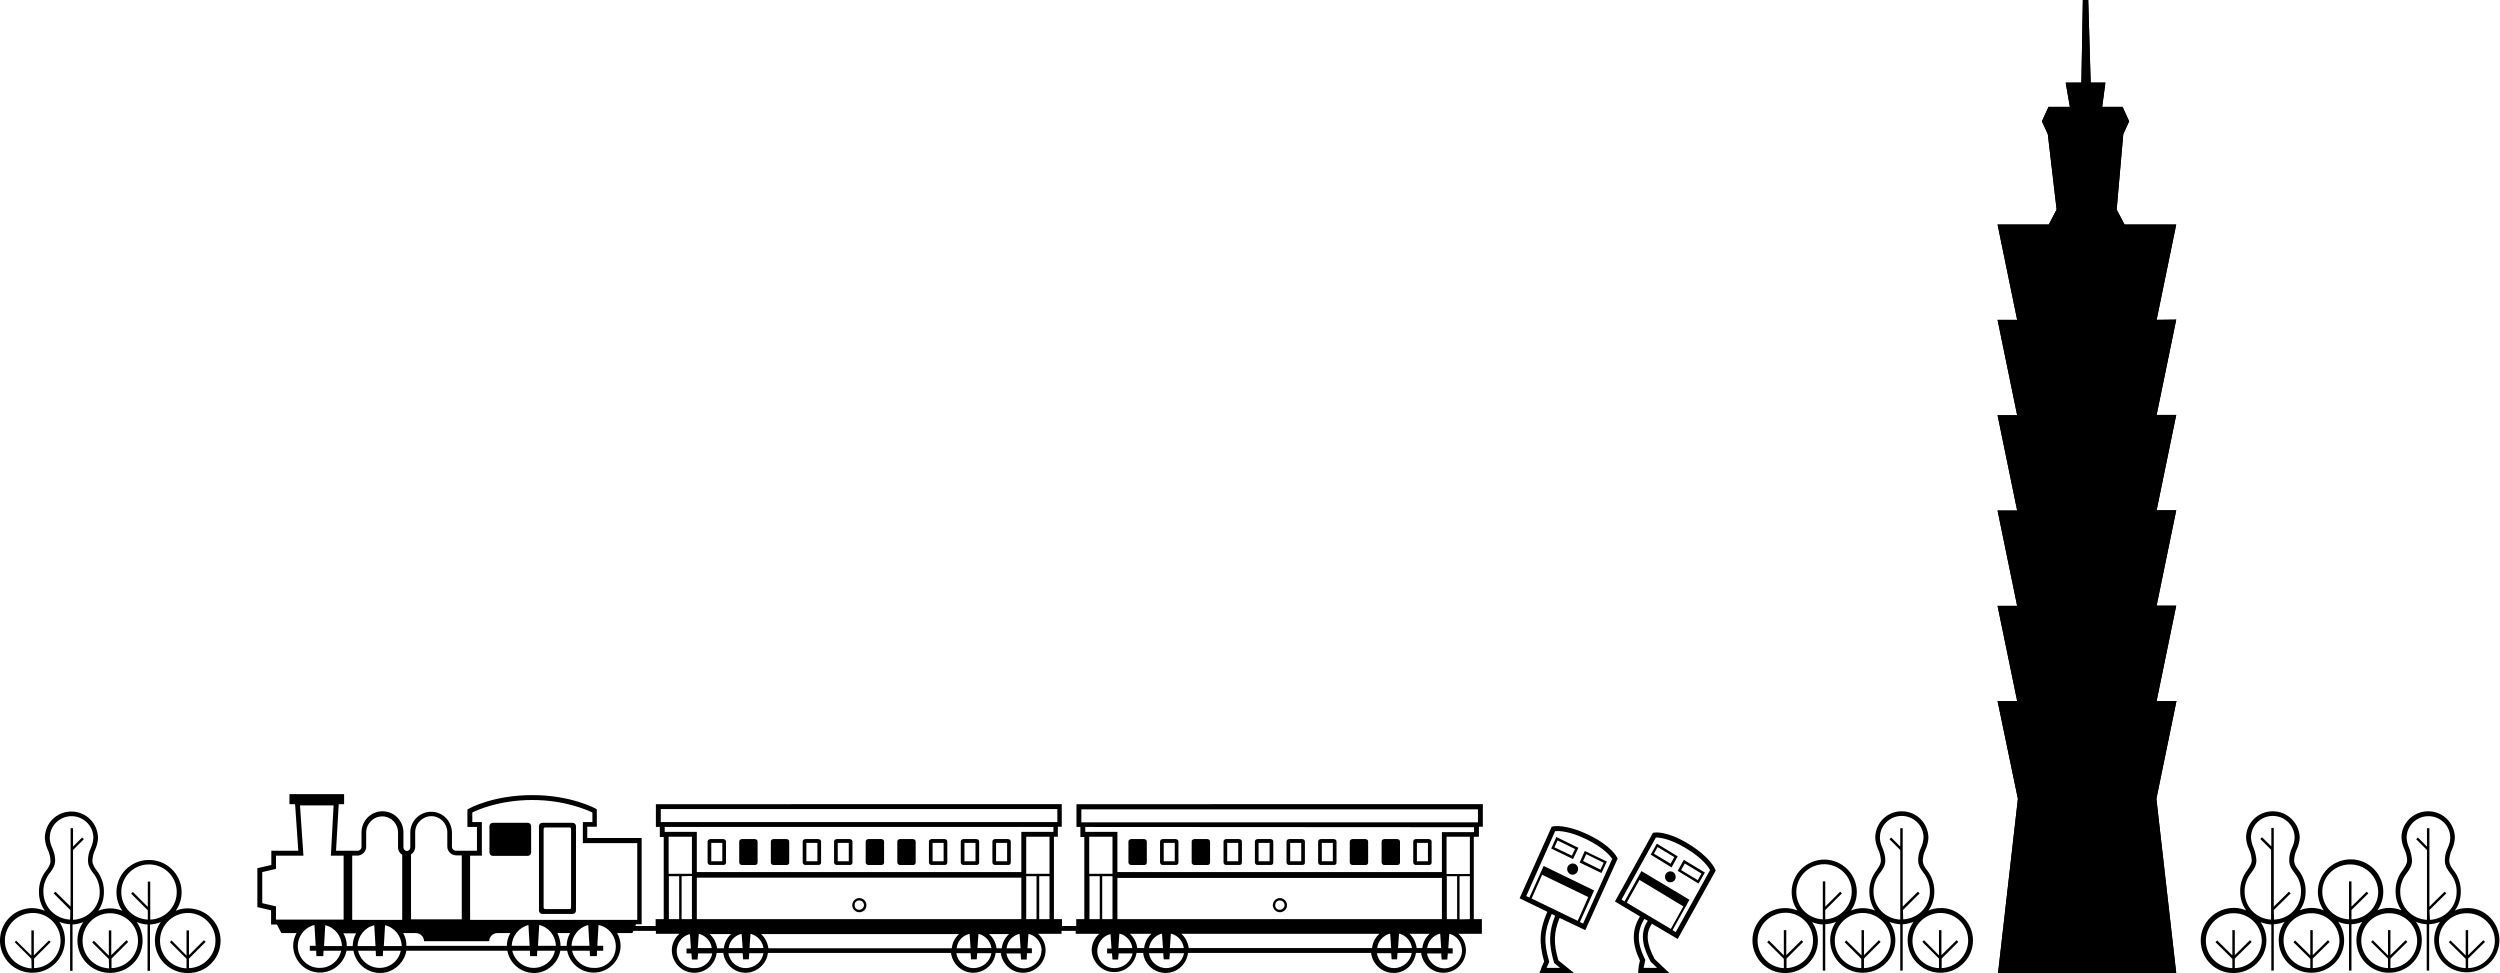 <svg version="1.1" id="cover-ground" xmlns="http://www.w3.org/2000/svg" xmlns:xlink="http://www.w3.org/1999/xlink" x="0px" y="0px" viewBox="0 0 1020 397" style="enable-background:new 0 0 1020 397;" xml:space="preserve">
	<path class="cover-icons" id="tree_l" d="M13.3,370.5c-2.7,0-5.4,0.8-7.6,2.3c-6,4.2-7.5,12.4-3.4,18.4s12.5,7.5,18.5,3.3s7.5-12.4,3.4-18.4c1.4,0.6,2.9,0.9,4.4,1
	v19h1v-18.9c1.5-0.1,3-0.4,4.4-1c-3.2,4.5-3.2,10.6,0,15.1c4.2,6,12.5,7.4,18.5,3.3s7.5-12.4,3.3-18.4c1.4,0.6,2.9,0.9,4.4,1v18.9h1
	v-18.9c1.5-0.1,3-0.4,4.4-1c-1.6,2.2-2.4,4.9-2.4,7.6c0,7.3,6,13.2,13.4,13.2c7.5,0.1,13.4-5.9,13.4-13.2c0-7.3-6-13.2-13.4-13.2
	c-1.7,0-3.3,0.3-4.9,1c3.2-4.5,3.2-10.6,0-15.1c-4.2-6-12.5-7.4-18.5-3.3s-7.5,12.4-3.3,18.4c-3.2-1.3-6.7-1.3-9.8,0
	c1.5-2.2,2.3-4.9,2.3-7.6c0.1-3.2-1-6.4-3-8.9c-0.9-1.3-1.7-2.4-1.7-4c0.1-1.5,0.4-3,1.1-4.4c0.7-1.5,1.1-3.1,1.2-4.8l0,0
	c-0.1-6-4.9-10.8-10.9-10.8s-10.8,4.8-10.8,10.8c0.1,1.7,0.5,3.3,1.2,4.8c0.7,1.4,1,2.9,1.1,4.4c0,1.6-0.7,2.7-1.7,4
	c-2,2.5-3.1,5.7-3,8.9c0,2.7,0.8,5.3,2.4,7.6C16.6,370.9,15,370.6,13.3,370.5L13.3,370.5z M76.1,395.1c-5.9-0.3-10.6-4.9-10.8-10.8
	c-0.3-6.2,4.6-11.5,10.8-11.8c6.2-0.3,11.6,4.6,11.8,10.8c0.3,6.2-4.6,11.5-10.8,11.7v-3.9l6.8-6.8l-0.7-0.7l-6.1,6.1v-10.1h-1v10.3
	l-6.1-6.2l-0.7,0.7l6.8,6.8L76.1,395.1L76.1,395.1z M60.3,375.2c-5.9-0.3-10.6-4.9-10.8-10.8c-0.3-6.2,4.6-11.5,10.8-11.7
	c6.3-0.3,11.6,4.6,11.8,10.8c0.3,6.2-4.6,11.5-10.8,11.7v-15.5h-1V370l-6.1-6.1l-0.7,0.7l6.8,6.8V375.2z M44.5,395.1
	c-5.9-0.3-10.6-4.9-10.8-10.8c-0.3-6.2,4.6-11.5,10.8-11.7s11.5,4.5,11.8,10.7s-4.6,11.5-10.8,11.7v-3.9l6.8-6.8l-0.7-0.7l-6.2,6.1
	v-10.1h-1v10.3l-6.1-6.1l-0.7,0.7l6.8,6.8L44.5,395.1L44.5,395.1z M28.6,375.2c-6.1-0.3-10.9-5.2-10.9-11.3
	c-0.1-2.8,0.9-5.6,2.7-7.8c1.1-1.5,2.1-2.9,2.1-5.1c0-1.8-0.5-3.5-1.2-5.1c-0.6-1.3-1-2.7-1-4.1l0,0c0-4.9,4-8.8,8.9-8.8
	s8.9,4,8.9,8.8c-0.1,1.4-0.4,2.8-1,4.1c-0.8,1.6-1.2,3.4-1.2,5.2c0,2.2,1,3.6,2.1,5.1c1.8,2.2,2.7,4.9,2.7,7.8c0,6-4.8,11-10.9,11.3
	v-28.5l4.4-4.4l-0.7-0.7l-3.7,3.7v-7.5h-1v32l-6.2-6.1l-0.7,0.7l6.8,6.8L28.6,375.2L28.6,375.2z M12.9,395.1
	c-5.9-0.3-10.6-5-10.9-10.8c-0.3-6.2,4.6-11.5,10.9-11.8s11.5,4.6,11.8,10.8c0.3,6.2-4.6,11.5-10.8,11.7v-3.9l6.8-6.8l-0.7-0.6
	l-6.2,6.1v-10.2h-1v10.3l-6.2-6.1L6,384.4l6.8,6.8L12.9,395.1L12.9,395.1z"></path>
	<g>
		<path class="cover-icons" d="M233.6,335.7h-12.3c-0.8,0-1.4,0.6-1.4,1.4v34.4c0,0.8,0.6,1.4,1.4,1.4h12.3c0.8,0,1.4-0.6,1.4-1.4v-34.4
		C235,336.3,234.4,335.7,233.6,335.7z M232.4,370.9h-10c-0.3,0-0.6-0.3-0.6-0.6v-32.1c0-0.3,0.3-0.6,0.6-0.6h10
		c0.3,0,0.6,0.3,0.6,0.6v32.2C233,370.6,232.7,370.9,232.4,370.9z M294.7,343.9v7.5h-4.5v-7.5H294.7 M295.2,342.4h-5.5
		c-0.6,0-1,0.4-1,1v8.5c0,0.5,0.5,1,1,1h5.5c0.6,0,1-0.4,1-1v-8.5C296.2,342.8,295.8,342.4,295.2,342.4L295.2,342.4z M350.5,366.4
		c-1.6,0.1-2.8,1.4-2.8,3c0.1,1.6,1.4,2.8,3,2.8c1.6-0.1,2.8-1.3,2.8-2.9S352.2,366.4,350.5,366.4
		C350.6,366.4,350.5,366.4,350.5,366.4z M350.5,371.2c-1.1,0-1.9-0.9-1.8-2c0-1.1,0.9-1.9,2-1.8c1,0,1.8,0.9,1.8,1.9
		S351.6,371.2,350.5,371.2C350.6,371.2,350.5,371.2,350.5,371.2L350.5,371.2z M522.1,366.4c-1.6,0.1-2.8,1.4-2.8,3
		c0.1,1.6,1.4,2.8,3,2.8c1.6-0.1,2.8-1.3,2.8-2.9S523.7,366.4,522.1,366.4L522.1,366.4z M522.1,371.2c-1.1,0-1.9-0.9-1.8-2
		c0.1-1.1,0.9-1.9,2-1.8c1,0,1.8,0.9,1.8,1.9S523.2,371.2,522.1,371.2L522.1,371.2L522.1,371.2z M603.4,341.4v-4.1h1.6v-9.2H439.2
		v9.3h1.6v4.1h1.6V375h-3.3v2.8h-5.8V375H430v-33.6h1.6v-4.1h1.6v-9.2H267.6v9.3h1.6v4.1h1.6V375h-3.3v2.8h-8.3l0.3-0.7h2.3v-35.2
		h-22.2v-4.6h3.9v-7l-0.3-0.3c-0.4-0.2-10.2-5.6-26-5.6s-25.6,5.3-26,5.6l-0.5,0.3v7.1h3.9v9.7h-8.5c-0.9,0-1.7-0.7-1.7-1.6v-6
		c-0.2-4.8-4.1-8.5-8.8-8.3c-4.5,0.2-8.1,3.8-8.2,8.3v6.2c0,0.8-0.6,1.5-1.4,1.5s-1.4-0.7-1.4-1.5v-6.1c0-4.8-3.9-8.7-8.7-8.6l0,0
		c-4.6,0.1-8.3,3.8-8.4,8.5v6c0,0.9-0.8,1.7-1.7,1.6h-8.7l1.1-19h2.2V324h-22.3v4.1h2.3l1.3,19h-11v5.8l-5.7,1.3v15.9l5.6,1.3v5.8
		h2.4l1.8,3.5h6.2c-0.9,1.6-1.4,3.4-1.4,5.3c0.2,6.2,5.2,11,11.3,10.8c5.1-0.2,9.4-3.8,10.5-8.9h2.8c1.1,6,6.9,10,12.9,8.9
		c4.4-0.9,7.9-4.4,8.7-8.9H207c1.1,6,6.9,10,12.9,8.9c4.4-0.9,7.9-4.4,8.7-8.9h2.8c1.2,6,7,9.9,13,8.7c5-1,8.7-5.4,8.8-10.6
		c0-1.9-0.5-3.7-1.4-5.3h6.2l0.4-0.9h9.2v1.2h9.6c-2,1.7-3.1,4.2-3.1,6.8c0.1,5.1,4.3,9.2,9.4,9.1c4.5-0.1,8.3-3.5,8.9-8.1h2.7
		c0.7,5.1,5.3,8.7,10.3,8c4.1-0.6,7.4-3.8,7.9-8H388c0.7,5.1,5.3,8.7,10.3,8c4.1-0.6,7.4-3.8,7.9-8h2.1c0.7,5.1,5.3,8.7,10.3,8
		c4.5-0.6,7.9-4.4,8-9c0-2.6-1.1-5.1-3.1-6.8h9.6v-1.2h5.8v1.2h9.6c-2,1.7-3.1,4.2-3.1,6.8c0.3,5.1,4.6,9.1,9.7,8.8
		c4.3-0.2,7.9-3.5,8.6-7.8h2.7c0.6,5.1,5.2,8.7,10.3,8.1c4.2-0.5,7.5-3.9,8-8.1h74.7c0.6,5.1,5.3,8.7,10.3,8.1
		c4.2-0.5,7.4-3.9,8-8.1h2.1c0.7,5.1,5.3,8.7,10.3,8c4.5-0.6,7.9-4.4,8-9c0-2.6-1.1-5.1-3.1-6.8h9.6v-6h-3.3v-33.6L603.4,341.4
		L603.4,341.4z M139.5,386h-7.3l0.5-8.5C136.6,378.4,139.4,381.9,139.5,386L139.5,386z M140.1,380.8h5.2c-0.9,1.6-1.4,3.4-1.4,5.2
		h-2.4C141.5,384.1,141,382.3,140.1,380.8L140.1,380.8z M152.7,377.5l0.5,8.5h-7.3C146,381.9,148.8,378.4,152.7,377.5L152.7,377.5z
		 M157.1,377.5c3.9,0.9,6.7,4.4,6.8,8.5h-7.3L157.1,377.5z M164.5,380.7h5.2c1.8,0,3.3,1.5,3.3,3.3l0,0h26.6c0-1.8,1.5-3.3,3.3-3.3
		h0.1h5.2c-0.9,1.6-1.4,3.4-1.4,5.2h-41C165.9,384.1,165.4,382.3,164.5,380.7z M215.6,377.4l0.5,8.5h-7.3
		C208.9,381.9,211.7,378.4,215.6,377.4L215.6,377.4z M220,377.4c3.9,0.9,6.7,4.4,6.8,8.5h-7.3L220,377.4z M227.4,380.7h5.2
		c-0.9,1.6-1.4,3.4-1.4,5.2h-2.5C228.7,384.1,228.2,382.3,227.4,380.7z M240,377.4l0.5,8.5h-7.3C233.3,381.9,236.1,378.4,240,377.4z
		 M196.6,349.1v-13.7h-3.9v-3.9c2.2-1.1,11.2-5.1,24.5-5.1s22.3,4.1,24.5,5.1v3.9h-3.9v8.6H260v31.3h-68.2v-26.2L196.6,349.1
		L196.6,349.1z M169.4,345.7v-6.3c0.1-3.7,3.2-6.5,6.8-6.4c3.4,0.1,6.2,2.9,6.3,6.4v6c0,2,1.7,3.6,3.7,3.6l0,0h2.2v26.1h-20.7v-26.5
		C168.7,348,169.3,346.9,169.4,345.7L169.4,345.7z M149.4,345.5v-6c0.1-3.6,3.1-6.5,6.7-6.4c1.6,0,3.2,0.7,4.3,1.8
		c1.3,1.3,2,3,2,4.8v6.1c0,1.2,0.6,2.3,1.7,2.9v26.6h-20.4v-26.2h2C147.7,349.1,149.4,347.5,149.4,345.5L149.4,345.5L149.4,345.5z
		 M107,368.5v-12.7l5.6-1.3v-5.4h11.2l-1.4-20.5h13.7l-1.1,20.5h5.2v26.1h-27.6v-5.4L107,368.5z M130.5,394.9
		c-4.8,0.1-8.8-3.7-9-8.6c-0.1-4.2,2.7-7.9,6.8-8.9l0.5,8.5h-2.4v2h2.6l0.1,2.2h2.8l0.1-2.2h7.2C138.3,392,134.7,394.9,130.5,394.9z
		 M154.9,394.9c-4.2,0-7.8-2.9-8.8-7h7.2l0.1,2.2h2.8l0.1-2.2h7.2C162.7,392,159.1,394.9,154.9,394.9z M217.8,394.9
		c-4.2,0-7.8-2.9-8.8-7h7.2l0.1,2.2h2.8l0.1-2.2h7.2C225.6,392,221.9,394.9,217.8,394.9z M242.2,394.9c-4.2,0-7.8-2.9-8.8-7h7.2
		l0.1,2.2h2.8l0.1-2.2h2.5v-2h-2.4l0.5-8.5c4.7,0.9,7.8,5.6,6.9,10.4C250.4,392.1,246.5,395.2,242.2,394.9L242.2,394.9z
		 M282.3,357.4V375h-4.2v-17.5L282.3,357.4z M284.3,358.1h132.4V375H284.3V358.1z M418.7,375v-17.5h4.2V375H418.7z M285.5,381.1
		c2.6,0.8,4.5,3,4.9,5.7h-5.7l0.4-5.8L285.5,381.1z M289.5,381.1h8.8c-1.7,1.5-2.7,3.5-3,5.8h-2.7
		C292.2,384.6,291.2,382.5,289.5,381.1L289.5,381.1z M302.2,381.1h0.4l0.4,5.7h-5.7C297.6,384.1,299.6,381.8,302.2,381.1
		L302.2,381.1z M306.2,381.1h0.4c2.6,0.8,4.5,3,4.9,5.7h-5.7L306.2,381.1z M310.5,381.1h80.8c-1.7,1.5-2.7,3.5-3,5.8h-74.8
		C313.2,384.6,312.1,382.5,310.5,381.1L310.5,381.1z M395.2,381.1h0.4l0.4,5.8h-5.7C390.6,384.1,392.5,381.9,395.2,381.1
		L395.2,381.1z M399.2,381.1h0.4c2.6,0.8,4.5,3,4.9,5.7h-5.7L399.2,381.1z M403.5,381.1h8.2c-1.7,1.5-2.7,3.5-3,5.8h-2.1
		C406.3,384.6,405.2,382.5,403.5,381.1L403.5,381.1z M415.6,381.1h0.4l0.4,5.8h-5.7C411,384.1,412.9,381.9,415.6,381.1L415.6,381.1z
		 M424,375v-17.5h4.2V375H424z M428.2,356.5h-9.5v-15.1h9.5V356.5z M269.6,330.1h161.8v5.3H269.6V330.1z M429.8,337.4v2h-13.1v16.4
		H284.3v-16.4h-13.1v-2H429.8z M282.3,341.4v15.1h-9.5v-15.1H282.3z M272.9,357.5h4.2V375h-4.2V357.5z M283.3,395
		c-3.9,0.1-7.1-2.9-7.2-6.8c-0.1-3.2,2-6.1,5-7h0.4l0.4,5.8h-1.8v2h2l0.2,2.5h2.3l0.2-2.5h5.8c-0.6,3.5-3.6,6-7.1,6H283.3z
		 M304.3,395c-3.5,0-6.6-2.5-7.1-6.1h5.8l0.2,2.5h2.3l0.2-2.5h5.8C310.9,392.4,307.9,394.9,304.3,395L304.3,395z M397.3,395
		c-3.5,0-6.6-2.5-7.1-6.1h5.8l0.2,2.5h2.3l0.2-2.5h5.8C403.9,392.4,400.9,394.9,397.3,395L397.3,395z M424.9,387.9
		c-0.1,4-3.4,7.2-7.3,7.2c-3.5-0.1-6.4-2.7-7-6.1h5.8l0.2,2.5h2.3l0.1-2.6h2v-2h-1.8l0.4-5.8h0.4c3,0.9,5,3.7,5,6.8H424.9z
		 M441.2,330.2H603v5.3H441.2V330.2z M601.4,337.5v2h-13.1v16.3H455.9v-16.4h-13.1v-2L601.4,337.5z M453.9,357.5V375h-4.2v-17.5
		H453.9z M455.9,358.2h132.4V375H455.9V358.2z M457.1,381c2.6,0.8,4.5,3,4.9,5.8h-5.7l0.4-5.8H457.1z M461,381h8.8
		c-1.7,1.5-2.7,3.5-3,5.8H464C463.7,384.6,462.7,382.5,461,381L461,381z M473.7,381h0.4l0.4,5.8h-5.7
		C469.2,384.1,471.1,381.8,473.7,381L473.7,381z M477.7,381h0.4c2.6,0.8,4.5,3,4.9,5.8h-5.7L477.7,381z M482,381h80.8
		c-1.7,1.5-2.7,3.5-3,5.8H485C484.7,384.6,483.7,382.5,482,381L482,381z M566.8,381h0.4l0.4,5.8h-5.7
		C562.2,384.1,564.1,381.9,566.8,381L566.8,381z M570.8,381h0.4c2.6,0.8,4.5,3.1,4.9,5.8h-5.7L570.8,381z M575.1,381h8.2
		c-1.7,1.5-2.7,3.5-3,5.8H578C577.7,384.6,576.7,382.5,575.1,381L575.1,381z M587.2,381h0.4l0.4,5.8h-5.7
		C582.6,384.1,584.5,381.9,587.2,381L587.2,381z M590.3,375v-17.5h4.2V375H590.3z M453.9,341.4v15.1h-9.5v-15.1H453.9z M444.5,357.5
		h4.2V375h-4.2V357.5z M454.9,395c-3.9,0.1-7.1-2.9-7.2-6.8c-0.1-3.2,2-6.1,5-7h0.4l0.4,5.8h-1.8v2h2l0.2,2.5h2.3l0.2-2.5h5.7
		C461.4,392.4,458.4,394.9,454.9,395L454.9,395z M475.9,395c-3.5,0-6.6-2.5-7.1-6.1h5.8l0.2,2.5h2.3l0.2-2.5h5.8
		C482.4,392.4,479.4,394.9,475.9,395L475.9,395z M568.9,395c-3.5,0-6.6-2.5-7.1-6.1h5.8l0.2,2.5h2.2l0.2-2.6h5.8
		C575.4,392.3,572.4,394.9,568.9,395L568.9,395z M596.5,387.9c-0.1,4-3.4,7.2-7.3,7.2c-3.5-0.1-6.4-2.7-7-6.1h5.8l0.2,2.5h2.3
		l0.2-2.5h2v-2.1h-1.8l0.4-5.8h0.4C594.5,381.9,596.5,384.7,596.5,387.9L596.5,387.9z M595.5,375.1v-17.6h4.2V375L595.5,375.1z
		 M599.7,356.6h-9.5v-15.2h9.5V356.6z M307.6,343.9v7.5h-4.5v-7.5H307.6 M308.1,342.4h-5.5c-0.6,0-1,0.4-1,1v8.5c0,0.5,0.5,1,1,1
		h5.5c0.6,0,1-0.4,1-1v-8.5C309.1,342.8,308.7,342.4,308.1,342.4L308.1,342.4z M320.5,343.9v7.5H316v-7.5H320.5 M321,342.4h-5.5
		c-0.6,0-1,0.4-1,1v8.5c0,0.5,0.5,1,1,1h5.5c0.6,0,1-0.4,1-1v-8.5C322,342.8,321.6,342.4,321,342.4L321,342.4z M333.5,343.9v7.5H329
		v-7.5H333.5 M334,342.4h-5.5c-0.6,0-1,0.4-1,1v8.5c0,0.5,0.5,1,1,1h5.5c0.6,0,1-0.4,1-1v-8.5C335,342.8,334.6,342.4,334,342.4
		L334,342.4z M346.3,343.9v7.5h-4.5v-7.5H346.3 M346.8,342.4h-5.5c-0.6,0-1,0.4-1,1v8.5c0,0.5,0.5,1,1,1h5.5c0.6,0,1-0.4,1-1v-8.5
		C347.8,342.8,347.4,342.4,346.8,342.4L346.8,342.4z M359.2,343.9v7.5h-4.5v-7.5H359.2 M359.7,342.4h-5.5c-0.6,0-1,0.4-1,1v8.5
		c0,0.5,0.5,1,1,1h5.5c0.6,0,1-0.4,1-1v-8.5C360.7,342.8,360.3,342.4,359.7,342.4L359.7,342.4z M372.1,343.9v7.5h-4.5v-7.5H372.1
		 M372.6,342.4h-5.5c-0.6,0-1,0.4-1,1v8.5c0,0.5,0.5,1,1,1h5.5c0.6,0,1-0.4,1-1v-8.5C373.6,342.8,373.2,342.4,372.6,342.4
		L372.6,342.4z M385,343.9v7.5h-4.5v-7.5H385 M385.5,342.4H380c-0.6,0-1,0.4-1,1v8.5c0,0.5,0.5,1,1,1h5.5c0.6,0,1-0.4,1-1v-8.5
		C386.5,342.8,386.1,342.4,385.5,342.4L385.5,342.4z M398,343.9v7.5h-4.5v-7.5H398 M398.5,342.4H393c-0.6,0-1,0.4-1,1v8.5
		c0,0.5,0.5,1,1,1h5.5c0.6,0,1-0.4,1-1v-8.5C399.5,342.8,399.1,342.4,398.5,342.4L398.5,342.4z M410.9,343.9v7.5h-4.5v-7.5H410.9
		 M411.4,342.4h-5.5c-0.6,0-1,0.4-1,1v8.5c0,0.5,0.5,1,1,1h5.5c0.6,0,1-0.4,1-1v-8.5C412.4,342.8,412,342.4,411.4,342.4L411.4,342.4
		z M466.4,343.9v7.5h-4.5v-7.5H466.4 M466.9,342.4h-5.5c-0.6,0-1,0.4-1,1v8.5c0,0.5,0.5,1,1,1h5.5c0.6,0,1-0.4,1-1v-8.5
		C467.9,342.8,467.5,342.4,466.9,342.4L466.9,342.4z M479.3,343.9v7.5h-4.5v-7.5H479.3 M479.8,342.4h-5.5c-0.6,0-1,0.4-1,1v8.5
		c0,0.5,0.5,1,1,1h5.5c0.6,0,1-0.4,1-1v-8.5C480.8,342.8,480.4,342.4,479.8,342.4L479.8,342.4z M492.2,343.9v7.5h-4.5v-7.5H492.2
		 M492.7,342.4h-5.5c-0.6,0-1,0.4-1,1v8.5c0,0.5,0.5,1,1,1h5.5c0.6,0,1-0.4,1-1v-8.5C493.7,342.8,493.3,342.4,492.7,342.4
		L492.7,342.4z M505.2,343.9v7.5h-4.5v-7.5H505.2 M505.7,342.4h-5.5c-0.6,0-1,0.4-1,1v8.5c0,0.5,0.5,1,1,1h5.5c0.6,0,1-0.4,1-1v-8.5
		C506.7,342.8,506.3,342.4,505.7,342.4L505.7,342.4z M518,343.9v7.5h-4.5v-7.5H518 M518.5,342.4H513c-0.6,0-1,0.4-1,1v8.5
		c0,0.5,0.5,1,1,1h5.5c0.6,0,1-0.4,1-1v-8.5C519.5,342.8,519.1,342.4,518.5,342.4L518.5,342.4z M530.9,343.9v7.5h-4.5v-7.5H530.9
		 M531.4,342.4h-5.5c-0.6,0-1,0.4-1,1v8.5c0,0.5,0.5,1,1,1h5.5c0.6,0,1-0.4,1-1v-8.5C532.4,342.8,532,342.4,531.4,342.4L531.4,342.4
		z M543.8,343.9v7.5h-4.5v-7.5H543.8 M544.3,342.4h-5.5c-0.6,0-1,0.4-1,1v8.5c0,0.5,0.5,1,1,1h5.5c0.6,0,1-0.4,1-1v-8.5
		C545.3,342.8,544.9,342.4,544.3,342.4L544.3,342.4z M556.7,343.9v7.5h-4.5v-7.5H556.7 M557.2,342.4h-5.5c-0.6,0-1,0.4-1,1v8.5
		c0,0.5,0.5,1,1,1h5.5c0.6,0,1-0.4,1-1v-8.5C558.2,342.8,557.8,342.4,557.2,342.4L557.2,342.4z M569.7,343.9v7.5h-4.5v-7.5H569.7
		 M570.2,342.4h-5.5c-0.6,0-1,0.4-1,1v8.5c0,0.5,0.5,1,1,1h5.5c0.6,0,1-0.4,1-1v-8.5C571.2,342.8,570.8,342.4,570.2,342.4
		L570.2,342.4z M582.6,343.9v7.5h-4.5v-7.5H582.6 M583.1,342.4h-5.5c-0.6,0-1,0.4-1,1v8.5c0,0.5,0.5,1,1,1h5.5c0.6,0,1-0.4,1-1v-8.5
		C584.1,342.8,583.7,342.4,583.1,342.4L583.1,342.4z"></path>
		<rect class="cover-icons" x="289.7" y="342.4" width="5.5" height="1.2">
      <animate attributeName="height" begin="0s" calcMode="linear" dur="1s" fill="freeze" id="w_1-0" restart="always" to="10.5"></animate>
      <animate attributeName="height" begin="w_1-0.end+1s;w_1-2.end+2s" calcMode="linear" dur="1s" fill="freeze" id="w_1-1" restart="always" to="1.2"></animate>
      <animate attributeName="height" begin="w_1-1.end+5s" calcMode="linear" dur="1s" fill="freeze" id="w_1-2" restart="always" to="10.5"></animate>
		</rect>
		<rect class="cover-icons" x="302.6" y="342.4" width="5.5" height="10.5"></rect>
		<rect class="cover-icons" x="315.5" y="342.4" width="5.5" height="10.5">
      <animate attributeName="height" begin="3s" calcMode="linear" dur="1s" fill="freeze" id="w_3-0" restart="always" to="1.2"></animate>
      <animate attributeName="height" begin="w_3-0.end+2s;w_3-2.end+4s" calcMode="linear" dur="1s" fill="freeze" id="w_3-1" restart="always" to="10.5"></animate>
      <animate attributeName="height" begin="w_3-1.end+3s" calcMode="linear" dur="1s" fill="freeze" id="w_3-2" restart="always" to="1.2"></animate>
		</rect>
		<rect class="cover-icons" x="328.4" y="342.4" width="5.5" height="1.2">
      <animate attributeName="height" begin="0s" calcMode="linear" dur="1s" fill="freeze" id="w_4-0" restart="always" to="10.5"></animate>
      <animate attributeName="height" begin="w_4-0.end+3s;w_4-2.end+7s" calcMode="linear" dur="1s" fill="freeze" id="w_4-1" restart="always" to="1.2"></animate>
      <animate attributeName="height" begin="w_4-1.end+5s" calcMode="linear" dur="1s" fill="freeze" id="w_4-2" restart="always" to="10.5"></animate>
		</rect>
		<rect class="cover-icons" x="341.3" y="342.4" width="5.5" height="1.2"></rect>
		<rect class="cover-icons" x="354.2" y="342.4" width="5.5" height="10.5"></rect>
		<rect class="cover-icons" x="367.1" y="342.4" width="5.5" height="10.5">
      <animate attributeName="height" begin="2s" calcMode="linear" dur="1s" fill="freeze" id="w_7-0" restart="always" to="1.2"></animate>
      <animate attributeName="height" begin="w_7-0.end+3s;w_7-2.end+3s" calcMode="linear" dur="1s" fill="freeze" id="w_7-1" restart="always" to="10.5"></animate>
      <animate attributeName="height" begin="w_7-1.end+6s" calcMode="linear" dur="1s" fill="freeze" id="w_7-2" restart="always" to="1.2"></animate>
    </rect>
    <rect class="cover-icons" x="380" y="342.4" width="5.5" height="1.2"></rect>
    <rect class="cover-icons" x="392.9" y="342.4" width="5.5" height="1.2"></rect>
    <rect class="cover-icons" x="405.8" y="342.4" width="5.5" height="1.2">
      <animate attributeName="height" begin="2s" calcMode="linear" dur="1s" fill="freeze" id="w_10-0" restart="always" to="10.5"></animate>
      <animate attributeName="height" begin="w_10-0.end+3s;w_10-2.end+4s" calcMode="linear" dur="1s" fill="freeze" id="w_10-1" restart="always" to="1.2"></animate>
      <animate attributeName="height" begin="w_10-1.end+2s" calcMode="linear" dur="1s" fill="freeze" id="w_10-2" restart="always" to="10.5"></animate>
    </rect>
    <rect class="cover-icons" x="461.4" y="342.4" width="5.5" height="10.5">
      <animate attributeName="height" begin="0s" calcMode="linear" dur="1s" fill="freeze" id="w_11-0" restart="always" to="1,2"></animate>
      <animate attributeName="height" begin="w_11-0.end+1s;w_11-2.end+2s" calcMode="linear" dur="1s" fill="freeze" id="w_11-1" restart="always" to="10.5"></animate>
      <animate attributeName="height" begin="w_11-1.end+5s" calcMode="linear" dur="1s" fill="freeze" id="w_11-2" restart="always" to="1.2"></animate>
    </rect>
    <rect class="cover-icons" x="474.3" y="342.4" width="5.5" height="1.2">
      <animate attributeName="height" begin="0s" calcMode="linear" dur="1s" fill="freeze" id="w_12-0" restart="always" to="10.5"></animate>
      <animate attributeName="height" begin="w_12-0.end+1s;w_12-2.end+2s" calcMode="linear" dur="1s" fill="freeze" id="w_12-1" restart="always" to="1.2"></animate>
      <animate attributeName="height" begin="w_12-1.end+5s" calcMode="linear" dur="1s" fill="freeze" id="w_12-2" restart="always" to="10.5"></animate>
    </rect>
    <rect class="cover-icons" x="487.2" y="342.4" width="5.5" height="10.5"></rect>
    <rect class="cover-icons" x="500.1" y="342.4" width="5.5" height="1.2"></rect>
    <rect class="cover-icons" x="513" y="342.4" width="5.5" height="1.2">
      <animate attributeName="height" begin="3s" calcMode="linear" dur="1s" fill="freeze" id="w_15-0" restart="always" to="10.5"></animate>
      <animate attributeName="height" begin="w_15-0.end+5s;w_15-2.end+3s" calcMode="linear" dur="1s" fill="freeze" id="w_15-1" restart="always" to="1.2"></animate>
      <animate attributeName="height" begin="w_15-1.end+7s" calcMode="linear" dur="1s" fill="freeze" id="w_15-2" restart="always" to="10.5"></animate>
    </rect>
    <rect class="cover-icons" x="525.9" y="342.4" width="5.5" height="1.2">
      <animate attributeName="height" begin="5s" calcMode="linear" dur="1s" fill="freeze" id="w_16-0" restart="always" to="10.5"></animate>
      <animate attributeName="height" begin="w_16-0.end+2s;w_16-2.end+2s" calcMode="linear" dur="1s" fill="freeze" id="w_16-1" restart="always" to="1.2"></animate>
      <animate attributeName="height" begin="w_16-1.end+6s" calcMode="linear" dur="1s" fill="freeze" id="w_16-2" restart="always" to="10.5"></animate>
    </rect>
    <rect class="cover-icons" x="538.8" y="342.4" width="5.5" height="1.2"></rect>
    <rect class="cover-icons" x="551.7" y="342.4" width="5.5" height="10.5"></rect>
    <rect class="cover-icons" x="564.6" y="342.4" width="5.5" height="10.5">
      <animate attributeName="height" begin="3s" calcMode="linear" dur="1s" fill="freeze" id="w_19-0" restart="always" to="1.2"></animate>
      <animate attributeName="height" begin="w_19-0.end+5s;w_19-2.end+2s" calcMode="linear" dur="1s" fill="freeze" id="w_19-1" restart="always" to="10.5"></animate>
      <animate attributeName="height" begin="w_19-1.end+3s" calcMode="linear" dur="1s" fill="freeze" id="w_19-2" restart="always" to="1.2"></animate>
    </rect>
    <rect class="cover-icons" x="577.5" y="342.4" width="5.5" height="1.2">
      <animate attributeName="height" begin="7s" calcMode="linear" dur="1s" fill="freeze" id="w_20-0" restart="always" to="10.5"></animate>
      <animate attributeName="height" begin="w_20-0.end+1s;w_20-2.end+4s" calcMode="linear" dur="1s" fill="freeze" id="w_20-1" restart="always" to="1.2"></animate>
      <animate attributeName="height" begin="w_20-1.end+3s" calcMode="linear" dur="1s" fill="freeze" id="w_20-2" restart="always" to="10.5"></animate>
    </rect>
    <path class="cover-icons" d="M215.3,335.7h-14.2c-0.8,0-1.4,0.6-1.4,1.4v10.7c0,0.8,0.6,1.4,1.4,1.4h14.2c0.8,0,1.4-0.6,1.4-1.4v-10.7
		C216.7,336.3,216.1,335.7,215.3,335.7z	">
      <animate attributeName="fill" begin="0s;train_light.end+2s" calcMode="ease-in-out" dur="3s" fill="remove" id="train_light" restart="always" values="#fff;#FFF59D;#fff"></animate>
    </path>
  </g>
  <path class="cover-icons" d="M646.8,379.5l13.2-29.2l-0.2-0.4c-0.1-0.2-2.3-4.8-11.7-9.3s-14.3-3.5-14.5-3.4l-0.5,0.1L620,366.5l11.3,5.5
	c-3.2,7.5-3.5,12.4-1.3,20.3l-0.4,0.9c-0.4,0.8-0.7,1.6-1,2.5l-0.5,1.3h14.1l-6.4-5.2c-2-7-1.9-11.2,0.5-17.3L646.8,379.5z
	 M629.2,356.9L648,366l-4.3,9.7l-18.8-9.1L629.2,356.9z M634.5,339.1c1.3-0.1,5.5-0.2,12.7,3.3s9.8,6.9,10.6,8l-11.9,26.4l-1.3-0.6
	l5.8-12.9l-20.6-10l-5.8,12.9l-1.3-0.6L634.5,339.1z M634.5,373.6c-2.6,6.6-2.7,11.4-0.5,19l0.1,0.3l2.4,2H631l1.1-2.5l-0.1-0.3
	c-2.2-7.6-2-12.1,1.1-19.2L634.5,373.6z M655.6,351.5l-9-4.3l-2.1,4.7l8.9,4.3L655.6,351.5z M645.9,351.3l1.3-2.8l7.1,3.5l-1.3,2.8
	L645.9,351.3z M644,345.9l-9-4.4l-2.1,4.7l8.9,4.3L644,345.9z M634.2,345.7l1.3-2.8l7.1,3.5l-1.3,2.7L634.2,345.7z M642.6,352.5
	c-1.1-0.5-2.4,0-3,1.1c-0.5,1.2,0,2.5,1.1,3.1c1.1,0.5,2.4,0,2.9-1.1C644.2,354.4,643.8,353.1,642.6,352.5
	C642.7,352.5,642.7,352.5,642.6,352.5z M684.5,383.1l15.5-27.9l-0.2-0.5c-0.1-0.2-1.9-4.9-10.9-10.4s-13.8-4.6-14-4.6l-0.5,0.1
	l-15.5,28l10.2,6.1c-3.4,5.6-3.3,11.1,0,18l-0.1,0.4c-0.3,1.2-0.5,2.4-0.6,3.7v1h12.7l-6-5.7c-3.4-6.4-3.7-10.8-1.1-14.4
	L684.5,383.1z M673.5,392.4l0.1,0.1l2.5,2.4h-5.5l0.7-3.3l-0.2-0.3c-3.2-6.5-3.3-11.3-0.2-16.4l1.4,0.8
	C668.5,381.3,670.8,387.5,673.5,392.4z M668.9,359l17.9,10.8l-5.1,9.2l-18-10.7L668.9,359z M675.6,341.7c1.3,0,5.5,0.3,12.3,4.4
	s9.2,7.7,9.8,8.9l-14,25.3l-1.3-0.8l6.9-12.4l-19.6-11.7l-6.9,12.4l-1.2-0.8L675.6,341.7z M695.6,356l-8.6-5.2l-2.5,4.5l8.5,5.2
	L695.6,356z M685.9,355l1.5-2.7l6.8,4.1l-1.5,2.7L685.9,355z M684.5,349.4l-8.5-5.2l-2.5,4.5l8.5,5.2L684.5,349.4z M674.8,348.3
	l1.5-2.7l6.8,4.1l-1.5,2.7L674.8,348.3z M682.6,355.8c-1.1-0.6-2.4-0.2-3,0.8c-0.6,1.1-0.2,2.5,0.8,3.1c1.1,0.6,2.4,0.2,3-0.8
	C684,357.8,683.6,356.4,682.6,355.8z"></path>
  <path class="cover-icons" d="M791.7,370.5c-1.7,0-3.3,0.3-4.9,1c1.6-2.2,2.4-4.9,2.4-7.6c0.1-3.2-1-6.4-3-8.9c-1-1.3-1.7-2.4-1.7-4
	c0.1-1.5,0.4-3,1.1-4.4c0.7-1.5,1.1-3.1,1.2-4.8c-0.1-6-4.9-10.8-10.9-10.8s-10.8,4.8-10.8,10.8l0,0c0.1,1.7,0.5,3.3,1.2,4.8
	c0.7,1.4,1,2.9,1.1,4.4c0,1.6-0.8,2.6-1.7,4c-2,2.5-3.1,5.7-3,8.9c0,2.7,0.8,5.3,2.3,7.6c-3.2-1.3-6.7-1.3-9.8,0
	c4.2-6,2.7-14.2-3.3-18.4c-6-4.2-14.3-2.7-18.5,3.3c-3.2,4.5-3.2,10.6,0,15.1c-1.6-0.6-3.2-1-4.9-1c-7.5-0.1-13.5,5.8-13.5,13.2
	c0,7.3,5.9,13.3,13.3,13.3c7.4,0,13.4-5.9,13.4-13.2c0-2.7-0.8-5.4-2.4-7.6c1.4,0.6,2.9,0.9,4.4,1V396h1v-18.9c1.5-0.1,3-0.4,4.4-1
	c-4.2,6-2.7,14.2,3.3,18.4s14.3,2.7,18.5-3.3c3.2-4.5,3.2-10.6,0-15.1c1.4,0.6,2.9,0.9,4.4,1V396h1v-18.9c1.5-0.1,3-0.4,4.4-1
	c-4.2,6-2.7,14.2,3.4,18.4c6.1,4.2,14.3,2.7,18.5-3.3s2.7-14.2-3.4-18.4C797,371.2,794.4,370.4,791.7,370.5L791.7,370.5z M728.9,395
	v-3.9l6.8-6.8l-0.7-0.7l-6.2,6.1v-10.2h-1v10.3l-6.1-6.1l-0.7,0.7l6.8,6.8v3.8c-6.2-0.3-11-5.6-10.7-11.8c0.3-6.2,5.6-11,11.8-10.8
	s11.1,5.6,10.8,11.8C739.5,390,734.8,394.7,728.9,395L728.9,395z M744.7,371.3l6.8-6.8l-0.7-0.7l-6.1,6.1v-10.3h-1v15.5
	c-6.3-0.3-11.1-5.5-10.8-11.7s5.6-11,11.8-10.8c6.3,0.3,11.1,5.5,10.8,11.7c-0.3,5.8-5,10.5-10.8,10.8V371.3z M760.5,395v-3.9
	l6.8-6.8l-0.7-0.7l-6.1,6.1v-10.2h-1v10.3l-6.2-6.1l-0.7,0.7l6.8,6.8v3.8c-6.3-0.3-11.1-5.5-10.8-11.7s5.6-11,11.8-10.8
	s11.2,5.5,11,11.7C771.1,390,766.4,394.7,760.5,395L760.5,395z M776.4,371.3l6.8-6.8l-0.7-0.7l-6.2,6.1v-32h-1v7.5l-3.7-3.7
	l-0.7,0.7l4.4,4.4v28.4c-6.1-0.3-10.9-5.2-10.9-11.3c-0.1-2.8,0.9-5.6,2.7-7.8c1.1-1.5,2.1-2.9,2.1-5.1c0-1.8-0.5-3.5-1.2-5.2
	c-0.6-1.3-1-2.7-1-4.1c0-4.9,4-8.8,8.9-8.8s8.9,3.9,8.9,8.8l0,0c-0.1,1.4-0.4,2.8-1,4.1c-0.8,1.6-1.2,3.4-1.2,5.1
	c0,2.2,1,3.6,2.1,5.1c1.8,2.2,2.7,4.9,2.7,7.8c0,6.1-4.8,11-10.9,11.3L776.4,371.3L776.4,371.3z M792.2,395v-3.9l6.8-6.8l-0.7-0.7
	l-6.2,6.1v-10.2h-1v10.3l-6.1-6.2l-0.7,0.7l6.8,6.8v3.9c-6.3-0.3-11.1-5.5-10.8-11.7s5.6-11,11.8-10.8c6.3,0.2,11.2,5.5,10.9,11.7
	C802.7,390,798,394.7,792.2,395L792.2,395z"></path>
  <g>
    <path class="cover-icons_red" d="M888,286h-8.1l8-38.9h-8l8-38.9h-8l8-38.9h-8l8-38.9l-8,0.1l8-38.9h-21.1l-3.2-6.1l2.7-30.8l2.4-5.2l-2.7-5.9
  h-8.3l1.3-9.9h-6L852,0h-2.2l-0.6,33.7h-6.4l1.7,9.9h-8.7l-2.7,5.9l2.4,5.2l3.6,30.8l-3.2,6.1H815l8,38.9h-8l8,38.9h-8l8,38.9h-8
  l8,38.9h-8l8,38.8h-8l8.3,39.9l-8.1,71.1h72.7l-8.1-71.1L888,286z"></path>
    <path class="cover-icons" d="M888,286h-8.1l8-38.9h-8l8-38.9h-8l8-38.9h-8l8-38.9l-8,0.1l8-38.9h-21.1l-3.2-6.1l2.7-30.8l2.4-5.2l-2.7-5.9h-8.3l1.3-9.9
  h-6L852,0h-2.2l-0.6,33.7h-6.4l1.7,9.9h-8.7l-2.7,5.9l2.4,5.2l3.6,30.8l-3.2,6.1H815l8,38.9h-8l8,38.9h-8l8,38.9h-8l8,38.9h-8
  l8,38.8h-8l8.3,39.9l-8.1,71.1h72.7l-8.1-71.1L888,286z M856.6,35.7l-1,7.9h-9l-1.4-7.9H856.6z M835.3,49.5l1.8-3.9h27.5l1.8,3.9
  l-1.8,3.9h-27.4L835.3,49.5z M837.6,55.5h26.6l-2.6,29.2H841L837.6,55.5z M840.7,86.7H862l2.6,4.9h-26.4L840.7,86.7z M817.4,93.6
  H847v7.8h8.8v-7.8h29.6l-7.6,36.9h-52.7L817.4,93.6z M817.5,132.4H847v7.8h8.8v-7.8h29.7l-7.6,36.9h-52.8L817.5,132.4z
    M817.5,171.3H847v7.8h8.8v-7.8h29.7l-7.6,36.9h-52.8L817.5,171.3z M817.5,210.2H847v7.8h8.8v-7.8h29.7l-7.6,36.9h-52.8
  L817.5,210.2z M817.5,249.1H847v7.8h8.8v-7.8h29.7l-7.6,36.9h-52.8L817.5,249.1z M817.5,288H847v7.8h8.8V288h29.7l-7.6,36.9H861
  c-0.5-5.2-5.2-9-10.5-8.4c-4.5,0.5-8,4-8.5,8.4h-16.9L817.5,288z M855,322.5v6.8h-6.9v-6.8H855z M885.6,395h-68.2l7.8-68.2H842
  c0.5,5.2,5.2,9,10.5,8.4c4.5-0.5,8-4,8.5-8.4h16.8L885.6,395z"></path>
    <rect class="cover-icons" x="847" y="93.6" width="8.8" height="7.8">
      <animate attributeName="fill" begin="0s;light_1.end+4s" calcMode="linear" dur="3s" fill="remove" id="light_1" restart="always" values="#fff;#FFF59D;#fff"></animate>
    </rect>
    <rect class="cover-icons" x="847" y="132.4" width="8.8" height="7.8">
      <animate attributeName="fill" begin="3s;light_2.end+8s" calcMode="linear" dur="3s" fill="remove" id="light_2" restart="always" values="#fff;#FFF59D;#fff"></animate>
    </rect>
    <rect class="cover-icons" x="847" y="171.3" width="8.8" height="7.8">
      <animate attributeName="fill" begin="5s;light_3.end+9s" calcMode="linear" dur="3s" fill="remove" id="light_3" restart="always" values="#fff;#FFF59D;#fff"></animate>
    </rect>
    <rect class="cover-icons" x="847" y="210.2" width="8.8" height="7.8">
      <animate attributeName="fill" begin="4s;light_4.end+5s" calcMode="linear" dur="3s" fill="remove" id="light_4" restart="always" values="#fff;#FFF59D;#fff"></animate>
    </rect>
    <rect class="cover-icons" x="847" y="249.1" width="8.8" height="7.8">
      <animate attributeName="fill" begin="2s;light_5.end+2s" calcMode="linear" dur="3s" fill="remove" id="light_5" restart="always" values="#fff;#FFF59D;#fff"></animate>
    </rect>
    <rect class="cover-icons" x="847" y="288" width="8.8" height="7.8">
      <animate attributeName="fill" begin="6s;light_6.end+6s" calcMode="linear" dur="3s" fill="remove" id="light_6" restart="always" values="#fff;#FFF59D;#fff"></animate>
    </rect>
  </g>
  <path class="cover-icons" id="tree_r" d="M1006.5,370.5c-1.7,0-3.4,0.3-4.9,1c1.6-2.2,2.4-4.9,2.4-7.6c0.1-3.2-1-6.4-3-8.9c-1-1.3-1.7-2.4-1.7-4
	c0.1-1.5,0.4-3,1.1-4.4c0.7-1.5,1.1-3.1,1.2-4.8c-0.1-6-4.9-10.8-10.9-10.8s-10.9,4.8-10.9,10.7c0.1,1.7,0.5,3.3,1.2,4.8
	c0.7,1.4,1,2.9,1.1,4.4c0,1.6-0.8,2.6-1.7,4c-2,2.5-3.1,5.7-3,8.9c0,2.7,0.8,5.3,2.4,7.6c-3.2-1.3-6.7-1.3-9.8,0
	c4.2-6,2.7-14.2-3.3-18.4s-14.4-2.7-18.6,3.3c-3.2,4.5-3.2,10.6,0,15.1c-3.2-1.3-6.7-1.3-9.8,0c1.6-2.2,2.4-4.9,2.4-7.6
	c0.1-3.2-1-6.4-3-8.9c-1-1.3-1.7-2.4-1.7-4c0.1-1.5,0.4-3,1.1-4.4c0.7-1.5,1.1-3.1,1.2-4.8c-0.2-5.9-5-10.7-11-10.7
	s-10.9,4.8-10.9,10.7c0.1,1.7,0.5,3.3,1.2,4.8c0.7,1.4,1,2.9,1.1,4.4c0,1.6-0.8,2.6-1.7,4c-2,2.5-3.1,5.7-3,8.9
	c0,2.7,0.8,5.3,2.4,7.6c-1.6-0.6-3.2-1-4.9-1c-7.5,0-13.6,5.9-13.6,13.3s5.9,13.3,13.3,13.3c7.4,0,13.4-5.9,13.5-13.2
	c0-2.7-0.8-5.4-2.4-7.6c1.4,0.6,2.9,0.9,4.4,1V396h1v-18.9c1.5-0.1,3-0.4,4.4-1c-4.2,6-2.7,14.2,3.3,18.4s14.4,2.7,18.6-3.3
	c3.2-4.5,3.2-10.6,0-15.1c1.4,0.6,2.9,0.9,4.4,1V396h1v-18.9c1.5-0.1,3-0.4,4.4-1c-4.2,6-2.7,14.2,3.3,18.4s14.4,2.7,18.6-3.3
	c3.2-4.5,3.2-10.6,0-15.1c1.4,0.6,2.9,0.9,4.4,1V396h1v-18.9c1.5-0.1,3-0.4,4.4-1c-4.2,6-2.6,14.2,3.4,18.3
	c6.1,4.1,14.3,2.6,18.5-3.4s2.6-14.2-3.4-18.3C1011.9,371.2,1009.3,370.4,1006.5,370.5L1006.5,370.5z M911.8,395v-3.9l6.9-6.8
	l-0.7-0.7l-6.2,6.1v-10.2h-1v10.3l-6.2-6.1l-0.7,0.7l6.9,6.8v3.8c-6.2-0.3-11.1-5.5-10.8-11.7s5.6-11,11.9-10.7
	c6.3,0.3,11.1,5.5,10.9,11.7C922.4,390.1,917.7,394.8,911.8,395L911.8,395z M927.7,371.3l6.9-6.8l-0.7-0.7l-6.2,6.1v-32.1h-1v7.5
	l-3.8-3.7l-0.7,0.7l4.4,4.4v28.5c-6.1-0.3-10.8-5.3-10.8-11.3c-0.1-2.8,0.9-5.6,2.7-7.8c1.1-1.5,2.1-2.9,2.1-5.1
	c-0.1-1.8-0.5-3.5-1.2-5.2c-0.6-1.3-0.9-2.7-1-4.1c0-4.9,4-8.8,8.9-8.8s8.9,3.9,8.9,8.8l0,0c0,1.4-0.4,2.8-1,4.1
	c-0.8,1.6-1.2,3.4-1.2,5.2c0,2.2,1,3.6,2.1,5.1c1.8,2.2,2.8,4.9,2.7,7.8c0,6.1-4.8,11.1-11,11.3L927.7,371.3L927.7,371.3z
	 M943.6,395v-3.9l6.9-6.8l-0.7-0.7l-6.2,6.1v-10.2h-1v10.3l-6.2-6.1l-0.7,0.7l6.9,6.8v3.8c-6.3-0.3-11.1-5.5-10.9-11.7
	c0.2-6.2,5.6-11,11.9-10.7c6.3,0.3,11.1,5.5,10.9,11.7C954.2,390.1,949.5,394.8,943.6,395L943.6,395z M959.4,371.3l6.9-6.8l-0.7-0.7
	l-6.2,6.1v-10.3h-1v15.5c-6.3-0.3-11.1-5.5-10.9-11.7c0.2-6.2,5.6-11,11.9-10.7c6.3,0.3,11.1,5.5,10.9,11.7
	c-0.3,5.8-5,10.5-10.9,10.7V371.3z M975.3,395v-3.9l6.9-6.8l-0.7-0.7l-6.2,6.1v-10.2h-1v10.3l-6.2-6.2l-0.7,0.7l6.9,6.8v3.9
	c-6.3-0.3-11.1-5.5-10.9-11.7c0.3-6.2,5.6-11,11.9-10.7c6.3,0.3,11.1,5.5,10.9,11.7C985.9,390.1,981.2,394.8,975.3,395L975.3,395z
	 M991.2,371.3l6.9-6.8l-0.7-0.7l-6.2,6.1v-32h-1v7.5l-3.7-3.7l-0.7,0.7l4.4,4.4v28.5c-6.1-0.3-10.9-5.3-10.9-11.3
	c-0.1-2.8,0.9-5.6,2.7-7.8c1.1-1.5,2.1-2.9,2.1-5.1c-0.1-1.8-0.5-3.5-1.2-5.2c-0.6-1.3-0.9-2.7-1-4.1c0-4.9,4-8.8,8.9-8.8
	s8.9,3.9,8.9,8.8c0,1.4-0.4,2.8-1,4.1c-0.8,1.6-1.2,3.4-1.2,5.2c0,2.2,1,3.6,2.1,5.1c1.8,2.2,2.8,4.9,2.7,7.8c0,6-4.8,11-10.9,11.3
	L991.2,371.3z M1007,395v-3.9l6.9-6.8l-0.7-0.7l-6.2,6.1v-10.2h-1v10.3l-6.2-6.1l-0.7,0.7l6.9,6.8v3.8c-6.3-0.3-11.1-5.5-10.9-11.7
	c0.2-6.2,5.6-11,11.9-10.7c6.3,0.3,11.1,5.5,10.9,11.7C1017.6,390.1,1012.9,394.8,1007,395L1007,395z"></path>
</svg>